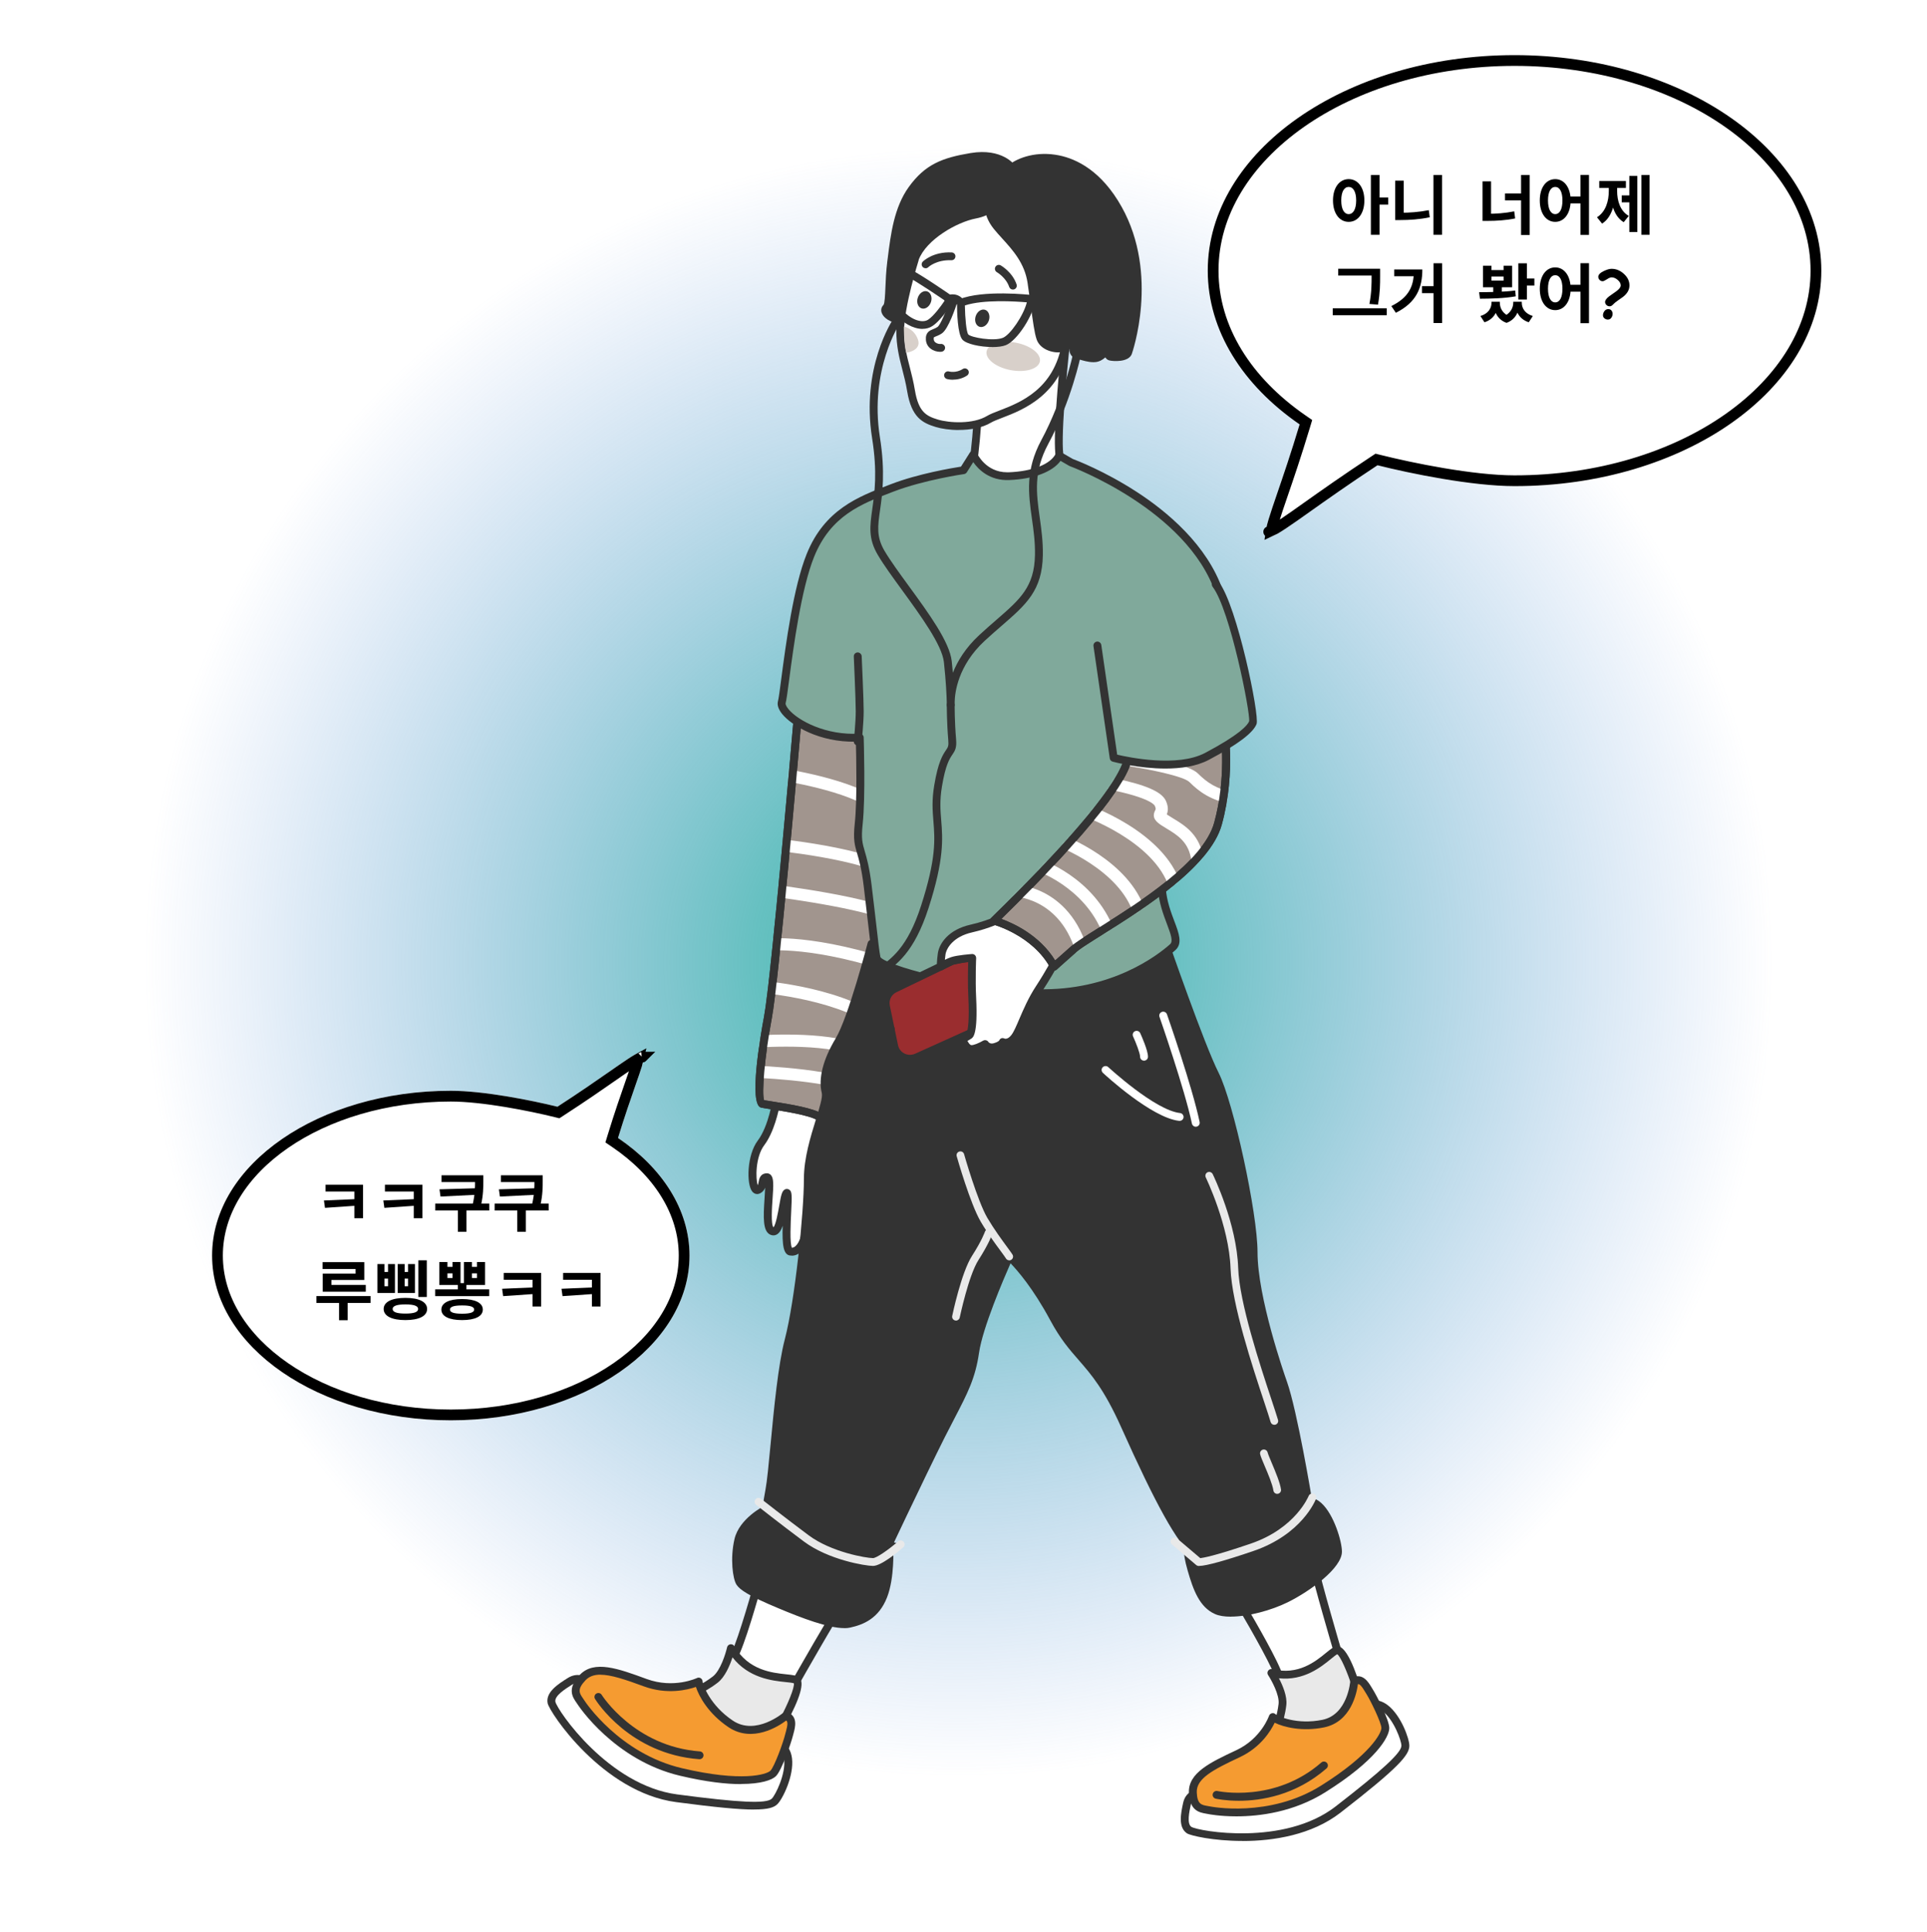 <svg width="393" height="394" viewBox="0 0 393 394" fill="none" xmlns="http://www.w3.org/2000/svg">
<circle cx="195.5" cy="196.217" r="167.484" fill="url(#paint0_radial_186_1344)"/>
<g filter="url(#filter0_d_186_1344)">
<path d="M371.446 52.255C371.446 76.523 343.434 96.196 308.88 96.196C300.203 96.196 287.601 93.625 280.932 91.944C251.396 111.394 255.842 114.213 265.052 83.614C253.488 75.64 246.314 64.536 246.314 52.255C246.314 27.987 274.326 8.315 308.88 8.315C343.434 8.315 371.446 27.987 371.446 52.255Z" fill="white"/>
<path d="M281.2 90.88L280.732 90.762L280.329 91.027C274.442 94.904 269.895 98.126 266.48 100.546C265.601 101.169 264.797 101.739 264.065 102.253C262.263 103.518 260.925 104.422 259.959 104.969C259.684 105.124 259.456 105.241 259.268 105.326C259.281 105.24 259.298 105.142 259.319 105.033C259.494 104.129 259.906 102.785 260.535 100.908C260.825 100.041 261.158 99.071 261.526 97.996C262.736 94.469 264.333 89.809 266.103 83.93L266.333 83.164L265.675 82.71C254.315 74.878 247.412 64.076 247.412 52.255C247.412 40.576 254.151 29.892 265.27 22.082C276.386 14.275 291.801 9.412 308.88 9.412C325.959 9.412 341.374 14.275 352.49 22.082C363.61 29.892 370.349 40.576 370.349 52.255C370.349 63.935 363.61 74.619 352.49 82.428C341.374 90.235 325.959 95.099 308.88 95.099C300.346 95.099 287.855 92.557 281.2 90.88ZM258.74 105.508C258.74 105.508 258.742 105.507 258.746 105.507C258.742 105.508 258.739 105.508 258.74 105.508Z" stroke="black" stroke-width="2.194"/>
</g>
<g filter="url(#filter1_d_186_1344)">
<path d="M43.257 253.086C43.257 234.531 65.052 219.49 91.939 219.49C98.691 219.49 108.496 221.456 113.685 222.741C136.667 207.87 133.208 205.714 126.041 229.11C135.039 235.207 140.621 243.697 140.621 253.086C140.621 271.641 118.825 286.683 91.939 286.683C65.052 286.683 43.257 271.641 43.257 253.086Z" fill="white"/>
<path d="M113.421 223.806L113.883 223.92L114.281 223.662C118.866 220.696 122.407 218.23 125.065 216.379C125.748 215.903 126.373 215.468 126.942 215.076C128.346 214.108 129.377 213.423 130.117 213.011C130.146 212.995 130.175 212.979 130.202 212.964C130.046 213.626 129.752 214.552 129.327 215.8C129.102 216.46 128.844 217.2 128.557 218.021C127.616 220.718 126.371 224.288 124.992 228.789L124.755 229.564L125.426 230.019C134.222 235.978 139.524 244.166 139.524 253.086C139.524 261.9 134.348 269.998 125.739 275.939C117.135 281.877 105.188 285.585 91.939 285.585C78.69 285.585 66.743 281.877 58.139 275.939C49.529 269.998 44.354 261.9 44.354 253.086C44.354 244.272 49.529 236.174 58.139 230.233C66.743 224.295 78.69 220.587 91.939 220.587C98.55 220.587 108.247 222.525 113.421 223.806ZM130.983 212.626C130.982 212.627 130.977 212.628 130.967 212.628C130.978 212.626 130.983 212.626 130.983 212.626Z" stroke="black" stroke-width="2.194"/>
</g>
<path d="M158.424 224.061C158.424 224.061 157.621 229.849 155.209 233.05C152.798 236.251 153.194 243.229 154.604 242.64C156.013 242.039 155.012 240.04 156.421 240.04C157.831 240.04 155.42 250.022 157.423 251.016C159.438 252.009 159.636 243.633 160.44 243.229C161.244 242.824 159.438 255.014 161.244 255.21C163.061 255.406 164.063 253.015 164.261 251.42C164.458 249.826 167.884 237.44 167.884 237.44L170.097 227.053L168.489 224.453L158.424 224.049V224.061Z" fill="white"/>
<path d="M161.466 256.019C161.367 256.019 161.256 256.019 161.145 256.007C159.772 255.86 159.5 253.922 159.624 249.937C159.315 250.844 158.919 251.469 158.363 251.752C157.955 251.96 157.485 251.948 157.052 251.739C155.581 251.003 155.655 248.342 155.927 244.345C155.976 243.67 156.026 242.861 156.051 242.174C155.865 242.64 155.544 243.094 154.901 243.376C154.369 243.596 153.8 243.437 153.404 242.946C152.205 241.438 152.316 235.515 154.542 232.572C156.805 229.579 157.596 224.012 157.609 223.963C157.658 223.558 158.029 223.252 158.437 223.276L168.502 223.681C168.774 223.681 169.009 223.828 169.157 224.061L170.765 226.661C170.876 226.833 170.913 227.041 170.864 227.249L168.65 237.636C167.686 241.107 165.201 250.28 165.04 251.543C164.805 253.407 163.655 256.044 161.454 256.044L161.466 256.019ZM160.465 242.431C160.638 242.431 160.811 242.48 160.947 242.566C161.541 242.959 161.528 243.633 161.355 247.202C161.256 249.274 161.034 253.493 161.503 254.425C162.542 254.364 163.309 252.634 163.47 251.322C163.68 249.691 166.969 237.747 167.117 237.232L169.256 227.213L168.032 225.251L159.105 224.895C158.796 226.587 157.868 230.855 155.853 233.528C154.06 235.907 154.072 240.371 154.542 241.671C154.616 241.536 154.653 241.328 154.715 241.009C154.814 240.433 155.024 239.243 156.421 239.243C156.718 239.243 157.003 239.366 157.213 239.586C157.819 240.236 157.757 241.622 157.559 244.443C157.448 246.012 157.188 249.63 157.745 250.255C158.239 249.704 158.684 247.153 158.907 245.902C159.303 243.633 159.476 242.824 160.106 242.517C160.218 242.456 160.354 242.431 160.49 242.431H160.465Z" fill="#333333"/>
<path d="M244.337 365.678C244.337 365.678 242.519 365.678 242.074 367.775C241.616 369.872 241.171 372.263 242.531 373.17C243.892 374.066 261.858 377.512 272.875 368.976C283.892 360.441 286.613 357.596 286.613 355.953C286.613 354.309 283.596 346.522 279.515 347.565L265.629 360.441L244.337 365.678Z" fill="white"/>
<path d="M253.388 375.378C247.477 375.378 242.803 374.299 242.086 373.833C240.219 372.594 240.837 369.712 241.295 367.615C241.74 365.543 243.347 364.942 244.238 364.893L265.246 359.718L278.983 346.976C279.082 346.89 279.206 346.817 279.329 346.792C280.566 346.473 281.839 346.792 283.014 347.687C285.722 349.76 287.428 354.506 287.428 355.953C287.428 357.829 285.326 360.355 273.382 369.614C267.521 374.151 259.743 375.39 253.4 375.39L253.388 375.378ZM244.349 366.475C244.151 366.475 243.149 366.585 242.865 367.946C242.544 369.418 242.012 371.871 242.976 372.508C244.485 373.403 261.882 376.482 272.38 368.351C281.914 360.968 285.809 357.375 285.809 355.953C285.809 354.935 284.275 350.692 282.012 348.95C281.283 348.399 280.591 348.178 279.898 348.3L266.173 361.03C266.074 361.128 265.95 361.189 265.814 361.226L244.522 366.462C244.522 366.462 244.398 366.487 244.336 366.487L244.349 366.475Z" fill="#333333"/>
<path d="M253.239 327.49C253.239 327.49 260.794 340.219 260.943 342.316L266.383 344.119L273.777 340.378L272.726 336.491C272.726 336.491 268.498 322.118 268.04 319.42C267.583 316.722 253.239 327.502 253.239 327.502V327.49Z" fill="white"/>
<path d="M266.383 344.904C266.296 344.904 266.21 344.891 266.123 344.867L260.683 343.064C260.373 342.966 260.163 342.684 260.139 342.365C260.04 340.979 255.427 332.751 252.546 327.882C252.336 327.539 252.435 327.085 252.757 326.84C256.59 323.958 265.74 317.36 268.04 318.268C268.46 318.439 268.757 318.795 268.831 319.261C269.276 321.885 273.443 336.098 273.493 336.246L274.556 340.158C274.655 340.526 274.482 340.906 274.148 341.077L266.754 344.818C266.642 344.879 266.519 344.904 266.395 344.904H266.383ZM261.635 341.703L266.321 343.248L272.837 339.949L271.947 336.675C271.786 336.111 267.904 322.928 267.298 319.752C265.727 319.837 259.582 323.774 254.302 327.686C255.996 330.555 260.819 338.882 261.635 341.691V341.703Z" fill="#333333"/>
<path d="M259.286 341.114C259.286 341.114 261.858 345.002 261.549 347.552C261.252 350.103 260.498 351.894 260.498 351.894L262.464 354.444L267.595 355.34L275.15 350.692L276.659 344.106C276.659 344.106 274.248 336.319 272.739 336.466C271.231 336.614 267.002 343.052 259.299 341.114H259.286Z" fill="#E9E9E9"/>
<path d="M267.583 356.137C267.583 356.137 267.484 356.137 267.447 356.124L262.315 355.229C262.117 355.192 261.944 355.082 261.821 354.923L259.855 352.372C259.681 352.151 259.644 351.845 259.756 351.587C259.756 351.575 260.473 349.846 260.757 347.454C260.98 345.603 259.286 342.561 258.618 341.543C258.433 341.274 258.445 340.906 258.643 340.648C258.841 340.378 259.174 340.256 259.496 340.342C264.763 341.666 268.3 338.772 270.427 337.03C271.379 336.258 272.009 335.743 272.652 335.669C274.05 335.522 275.694 338.281 277.425 343.861C277.462 343.996 277.475 344.131 277.438 344.278L275.929 350.863C275.88 351.072 275.756 351.256 275.57 351.366L268.015 356.014C267.892 356.088 267.743 356.137 267.595 356.137H267.583ZM262.896 353.709L267.422 354.506L274.42 350.201L275.805 344.143C274.754 340.808 273.382 337.779 272.726 337.3C272.467 337.423 271.898 337.889 271.428 338.269C269.45 339.888 265.913 342.757 260.831 342.206C261.598 343.665 262.538 345.885 262.34 347.65C262.117 349.564 261.647 351.06 261.4 351.771L262.896 353.721V353.709Z" fill="#333333"/>
<path d="M259.582 350.103C259.582 350.103 257.925 355.045 252.485 357.596C247.044 360.147 243.124 362.084 243.273 365.53C243.421 368.976 245.239 368.829 246.599 369.124C247.959 369.418 259.582 371.221 269.845 364.782C280.108 358.344 282.531 353.696 282.531 352.347C282.531 350.998 280.12 346.203 279.366 345.014C278.612 343.812 277.857 342.022 276.201 342.77C276.201 342.77 275.743 350.263 269.857 351.452C263.972 352.654 259.743 350.41 259.594 350.103H259.582Z" fill="#F59B31"/>
<path d="M252.15 370.362C248.725 370.362 246.475 369.908 246.425 369.896C246.277 369.859 246.116 369.835 245.956 369.81C244.633 369.577 242.629 369.234 242.469 365.567C242.296 361.483 246.858 359.35 252.138 356.873C257.208 354.506 258.803 349.895 258.815 349.858C258.914 349.551 259.198 349.343 259.52 349.318C259.78 349.294 260.027 349.404 260.188 349.588C260.707 349.956 264.466 351.734 269.684 350.68C274.89 349.625 275.384 342.794 275.384 342.721C275.397 342.426 275.582 342.169 275.854 342.046C277.956 341.102 279.081 342.99 279.761 344.131C279.86 344.29 279.947 344.45 280.046 344.597C280.676 345.59 283.335 350.667 283.335 352.36C283.335 354.187 280.59 358.994 270.277 365.457C263.823 369.504 256.874 370.362 252.15 370.362ZM259.965 351.268C259.186 352.899 257.133 356.296 252.83 358.307C247.303 360.895 243.952 362.673 244.076 365.494C244.175 367.885 245.041 368.032 246.228 368.241C246.413 368.277 246.586 368.302 246.772 368.339C246.895 368.363 258.827 370.742 269.424 364.096C279.477 357.792 281.727 353.39 281.727 352.347C281.727 351.305 279.588 346.878 278.686 345.431C278.587 345.271 278.488 345.1 278.376 344.928C277.709 343.812 277.35 343.395 276.942 343.383C276.695 345.271 275.508 351.109 270.018 352.225C265.591 353.12 261.77 352.176 259.965 351.268Z" fill="#333333"/>
<path d="M252.646 367.186C249.926 367.186 248.12 366.794 247.935 366.757C247.502 366.659 247.23 366.229 247.329 365.8C247.428 365.371 247.861 365.101 248.293 365.199C248.405 365.224 259.954 367.689 269.475 359.386C269.808 359.092 270.315 359.129 270.612 359.46C270.909 359.791 270.872 360.294 270.538 360.588C264.195 366.107 257.159 367.186 252.646 367.186Z" fill="#333333"/>
<path d="M119.475 342.978C119.475 342.978 118.14 341.629 116.223 342.831C114.306 344.033 112.155 345.455 112.476 347.135C112.798 348.803 123.407 364.733 137.985 366.659C152.564 368.584 156.718 368.523 157.967 367.309C159.216 366.094 162.888 358.123 159.092 355.855L139.123 354.984L119.487 342.978H119.475Z" fill="white"/>
<path d="M153.775 368.976C150.783 368.976 145.936 368.523 137.874 367.456C122.913 365.469 112.031 349.122 111.685 347.283C111.252 345.014 113.874 343.358 115.79 342.157C117.67 340.979 119.302 341.727 119.97 342.341L139.358 354.199L159.129 355.07C159.265 355.07 159.389 355.119 159.513 355.18C160.65 355.855 161.343 357.02 161.528 358.553C161.949 362.084 159.624 366.83 158.536 367.885C157.844 368.559 156.656 368.964 153.788 368.964L153.775 368.976ZM117.818 343.138C117.484 343.138 117.101 343.236 116.656 343.518C115.308 344.364 113.033 345.786 113.268 347.001C113.688 348.791 124.1 364.034 138.084 365.886C150.882 367.578 156.298 367.824 157.398 366.757C158.177 365.996 160.267 361.717 159.921 358.749C159.81 357.78 159.451 357.093 158.833 356.664L139.074 355.806C138.937 355.806 138.801 355.757 138.69 355.683L119.055 343.677C119.055 343.677 118.956 343.604 118.906 343.567C118.844 343.506 118.449 343.162 117.818 343.162V343.138Z" fill="#333333"/>
<path d="M154.963 321.517C154.963 321.517 150.87 336.503 149.398 338.159L152.032 343.53L160.317 346.289L162.493 342.635C162.493 342.635 170.27 328.912 171.977 326.582C173.683 324.264 154.963 321.505 154.963 321.505V321.517Z" fill="white"/>
<path d="M160.317 347.099C160.23 347.099 160.143 347.086 160.057 347.062L151.772 344.303C151.575 344.229 151.401 344.094 151.303 343.898L148.669 338.527C148.52 338.232 148.57 337.889 148.792 337.656C149.782 336.552 152.626 327.06 154.184 321.333C154.295 320.941 154.678 320.683 155.074 320.757C160.069 321.493 171.779 323.455 172.78 325.81C172.966 326.239 172.904 326.705 172.62 327.085C170.963 329.341 163.259 342.917 163.185 343.052L161.009 346.718C160.861 346.964 160.601 347.111 160.317 347.111V347.099ZM152.613 342.892L159.958 345.333L161.8 342.242C162.11 341.703 169.294 329.035 171.21 326.3C170.06 325.184 162.493 323.48 155.556 322.425C154.629 325.773 151.847 335.596 150.326 338.232L152.613 342.892Z" fill="#333333"/>
<path d="M149.077 336.049C149.077 336.049 148.013 340.832 145.862 342.475C143.71 344.119 141.794 344.879 141.794 344.879L141.312 348.215L144.403 352.703L153.479 354.91L159.575 351.182C159.575 351.182 163.692 343.653 162.468 342.635C161.244 341.617 153.256 343.211 149.064 336.037L149.077 336.049Z" fill="#E9E9E9"/>
<path d="M153.491 355.707C153.429 355.707 153.367 355.707 153.293 355.683L144.217 353.476C144.019 353.426 143.858 353.316 143.747 353.157L140.656 348.668C140.545 348.509 140.495 348.3 140.52 348.104L141.002 344.769C141.039 344.487 141.237 344.254 141.497 344.143C141.521 344.143 143.351 343.395 145.367 341.85C146.937 340.648 148.001 337.141 148.285 335.89C148.359 335.571 148.619 335.326 148.953 335.277C149.274 335.228 149.608 335.375 149.769 335.669C152.638 340.587 157.46 341.09 160.341 341.396C161.627 341.531 162.468 341.617 162.987 342.046C164.137 343.003 163.222 346.203 160.279 351.587C160.217 351.71 160.118 351.808 159.995 351.881L153.899 355.609C153.775 355.683 153.627 355.732 153.478 355.732L153.491 355.707ZM144.909 352.004L153.355 354.064L158.981 350.63C160.761 347.344 162.06 344.057 161.911 343.236C161.639 343.125 160.836 343.039 160.18 342.978C157.485 342.696 152.699 342.181 149.386 337.938C148.854 339.581 147.852 341.973 146.356 343.113C144.736 344.364 143.24 345.112 142.535 345.443L142.164 348.031L144.909 352.004Z" fill="#333333"/>
<path d="M142.498 342.88C142.498 342.88 137.528 345.284 131.605 343.101C125.682 340.93 121.317 339.434 118.819 342.083C116.322 344.732 117.768 345.97 118.547 347.197C119.326 348.435 126.51 358.418 138.95 361.324C151.389 364.23 156.681 362.624 157.695 361.631C158.721 360.637 160.564 355.315 160.922 353.868C161.268 352.421 162.084 350.545 160.291 349.858C160.291 349.858 154.282 355.033 149.052 351.526C143.809 348.018 142.399 343.223 142.523 342.88H142.498Z" fill="#F59B31"/>
<path d="M151.142 363.789C148.112 363.789 144.044 363.347 138.752 362.097C125.286 358.945 117.929 347.724 117.855 347.614C117.769 347.479 117.67 347.344 117.571 347.197C116.779 346.056 115.58 344.327 118.226 341.531C121.169 338.416 126.127 340.243 131.877 342.353C137.417 344.388 142.09 342.181 142.14 342.157C142.424 342.009 142.783 342.058 143.018 342.279C143.216 342.451 143.302 342.696 143.29 342.941C143.389 343.591 144.798 347.724 149.472 350.851C154.134 353.966 159.686 349.294 159.735 349.245C159.958 349.049 160.267 348.999 160.551 349.098C162.789 349.956 162.184 352.163 161.825 353.488C161.776 353.672 161.726 353.856 161.677 354.04C161.417 355.094 159.5 360.944 158.227 362.182C157.435 362.955 155.222 363.764 151.117 363.764L151.142 363.789ZM122.455 341.47C121.181 341.47 120.167 341.813 119.401 342.623C117.645 344.487 118.164 345.247 118.894 346.301C119.005 346.461 119.116 346.62 119.215 346.78C119.277 346.89 126.276 357.547 139.111 360.551C151.29 363.409 156.31 361.839 157.114 361.067C157.93 360.269 159.735 355.278 160.119 353.684C160.168 353.488 160.218 353.292 160.279 353.095C160.65 351.722 160.7 351.133 160.354 350.814C158.796 351.992 153.466 355.45 148.582 352.188C144.489 349.441 142.548 345.909 141.93 343.971C140.162 344.585 136.044 345.59 131.321 343.861C127.525 342.463 124.606 341.482 122.443 341.482L122.455 341.47Z" fill="#333333"/>
<path d="M142.684 358.712C142.684 358.712 142.647 358.712 142.622 358.712C128.464 357.657 121.638 346.89 121.354 346.424C121.119 346.044 121.243 345.553 121.614 345.333C121.997 345.1 122.492 345.222 122.714 345.59C122.776 345.701 129.416 356.124 142.733 357.118C143.178 357.155 143.512 357.535 143.475 357.976C143.438 358.393 143.092 358.712 142.671 358.712H142.684Z" fill="#333333"/>
<path d="M162.653 146.594C162.653 146.594 158.128 199.301 156.619 207.395C155.111 215.477 154.208 224.76 155.407 225.067C156.619 225.361 164.768 226.268 167.179 227.765C169.59 229.261 172.916 221.179 172.916 221.179L182.573 189.736L178.95 148.703L162.641 146.606L162.653 146.594Z" fill="#A1958E"/>
<path d="M167.809 228.746C167.439 228.746 167.08 228.647 166.758 228.439C165.064 227.384 159.945 226.6 157.188 226.17C156.236 226.023 155.543 225.913 155.21 225.839C152.675 225.214 155.036 211.454 155.828 207.248C157.312 199.289 161.812 147.06 161.85 146.532C161.862 146.312 161.973 146.116 162.146 145.981C162.319 145.846 162.53 145.784 162.752 145.809L179.062 147.906C179.433 147.955 179.729 148.249 179.754 148.629L183.377 189.662C183.377 189.761 183.377 189.871 183.34 189.969L173.683 221.412C173.225 222.54 170.925 227.85 168.477 228.647C168.255 228.721 168.032 228.758 167.809 228.758V228.746ZM155.815 224.331C156.162 224.392 156.768 224.49 157.435 224.588C161.404 225.202 165.794 225.95 167.612 227.078C167.711 227.139 167.809 227.164 167.995 227.115C169.281 226.698 171.222 223.215 172.187 220.873L181.782 189.638L178.233 149.402L163.395 147.489C162.789 154.479 158.833 199.964 157.423 207.53C155.89 215.734 155.346 222.957 155.828 224.331H155.815Z" fill="#333333"/>
<mask id="mask0_186_1344" style="mask-type:luminance" maskUnits="userSpaceOnUse" x="154" y="146" width="29" height="82">
<path d="M162.653 146.594C162.653 146.594 158.128 199.301 156.619 207.395C155.111 215.477 154.208 224.76 155.407 225.067C156.619 225.361 164.768 226.268 167.179 227.765C169.59 229.261 172.916 221.179 172.916 221.179L182.573 189.736L178.95 148.703L162.641 146.606L162.653 146.594Z" fill="white"/>
</mask>
<g mask="url(#mask0_186_1344)">
<path d="M178.047 164.891C177.825 164.891 177.59 164.829 177.379 164.694C171.036 160.697 157.781 158.906 157.645 158.882C156.965 158.796 156.495 158.17 156.582 157.508C156.668 156.834 157.299 156.368 157.966 156.454C158.535 156.527 171.902 158.33 178.702 162.622C179.284 162.99 179.444 163.738 179.086 164.314C178.851 164.682 178.455 164.878 178.047 164.878V164.891Z" fill="white"/>
<path d="M183.488 179.864C183.229 179.864 182.969 179.778 182.734 179.619C176.749 175.094 156.706 173.291 156.496 173.279C155.815 173.217 155.309 172.629 155.37 171.954C155.432 171.28 156.026 170.789 156.706 170.838C157.559 170.912 177.664 172.727 184.218 177.669C184.762 178.074 184.861 178.846 184.453 179.386C184.205 179.705 183.834 179.864 183.464 179.864H183.488Z" fill="white"/>
<path d="M182.882 188.559C182.622 188.559 182.375 188.485 182.153 188.326C178.653 185.775 161.775 183.298 155.556 182.562C154.875 182.476 154.393 181.875 154.48 181.201C154.566 180.526 155.185 180.048 155.852 180.134C158.202 180.416 178.962 182.967 183.612 186.351C184.168 186.756 184.279 187.516 183.871 188.068C183.624 188.399 183.253 188.571 182.87 188.571L182.882 188.559Z" fill="white"/>
<path d="M180.767 197.842C180.644 197.842 180.52 197.818 180.396 197.781C163.778 192.581 155.704 193.918 155.617 193.93C154.949 194.053 154.306 193.611 154.183 192.937C154.059 192.275 154.504 191.637 155.172 191.514C155.518 191.453 163.827 190.018 181.138 195.439C181.794 195.647 182.152 196.334 181.942 196.971C181.781 197.499 181.287 197.83 180.767 197.83V197.842Z" fill="white"/>
<path d="M178.962 209.517C178.727 209.517 178.48 209.443 178.27 209.308C169.293 203.275 153.985 202.343 153.824 202.331C153.144 202.294 152.625 201.717 152.662 201.031C152.699 200.356 153.293 199.853 153.973 199.878C154.628 199.915 170.121 200.871 179.655 207.273C180.224 207.653 180.372 208.413 179.989 208.977C179.754 209.333 179.358 209.517 178.962 209.517Z" fill="white"/>
<path d="M173.522 214.913C173.398 214.913 173.275 214.888 173.151 214.851C165.917 212.558 152.934 213.699 152.798 213.711C152.118 213.772 151.512 213.269 151.45 212.595C151.389 211.92 151.896 211.319 152.576 211.258C153.132 211.209 166.202 210.069 173.905 212.509C174.561 212.717 174.919 213.404 174.709 214.054C174.536 214.569 174.054 214.913 173.534 214.913H173.522Z" fill="white"/>
<path d="M176.242 223.889C175.957 223.889 175.673 223.791 175.438 223.595C172.236 220.873 157.905 219.855 152.649 219.695C151.969 219.671 151.425 219.107 151.45 218.432C151.475 217.758 152.031 217.218 152.724 217.243C154.751 217.304 172.606 217.966 177.045 221.731C177.565 222.173 177.627 222.945 177.182 223.46C176.934 223.742 176.588 223.889 176.242 223.889Z" fill="white"/>
</g>
<path d="M167.809 228.746C167.439 228.746 167.08 228.647 166.758 228.439C165.064 227.384 159.945 226.6 157.188 226.17C156.236 226.023 155.543 225.913 155.21 225.839C152.675 225.214 155.036 211.454 155.828 207.248C157.312 199.289 161.812 147.06 161.85 146.532C161.862 146.312 161.973 146.116 162.146 145.981C162.319 145.846 162.53 145.784 162.752 145.809L179.062 147.906C179.433 147.955 179.729 148.249 179.754 148.629L183.377 189.662C183.377 189.761 183.377 189.871 183.34 189.969L173.683 221.412C173.225 222.54 170.925 227.85 168.477 228.647C168.255 228.721 168.032 228.758 167.809 228.758V228.746ZM155.815 224.331C156.162 224.392 156.768 224.49 157.435 224.588C161.404 225.202 165.794 225.95 167.612 227.078C167.711 227.139 167.809 227.164 167.995 227.115C169.281 226.698 171.222 223.215 172.187 220.873L181.782 189.638L178.233 149.402L163.395 147.489C162.789 154.479 158.833 199.964 157.423 207.53C155.89 215.734 155.346 222.957 155.828 224.331H155.815Z" fill="#333333"/>
<path d="M177.751 192.422C177.751 192.422 173.831 207.702 171.111 212.19C168.391 216.679 167.785 220.272 168.391 222.675C168.997 225.067 164.768 233.16 164.768 240.347C164.768 247.533 162.95 265.204 160.848 273.286C158.734 281.367 157.831 299.039 156.929 303.834C156.026 308.629 155.717 313.718 155.717 313.718L173.226 321.505L179.26 319.114C179.26 319.114 188.014 300.547 191.946 292.76C195.866 284.973 197.98 281.981 198.895 275.689C199.798 269.398 205.844 256.228 205.844 256.228C205.844 256.228 210.073 259.821 214.908 268.81C219.743 277.799 223.366 277.198 229.4 290.675C235.434 304.153 240.268 313.73 243.891 316.735L247.218 320.622L256.875 319.126L262.612 315.533L266.841 306.25C266.841 306.25 263.824 287.977 261.709 281.993C259.595 276.008 255.675 263.12 255.675 255.332C255.675 247.545 250.84 225.079 247.823 219.094C244.806 213.11 237.56 192.14 237.56 192.14L177.776 192.434L177.751 192.422Z" fill="#333333"/>
<path d="M173.226 322.302C173.114 322.302 173.003 322.278 172.892 322.229L155.371 314.441C155.061 314.307 154.876 314 154.901 313.669C154.901 313.62 155.21 308.469 156.125 303.687C156.446 301.97 156.78 298.462 157.163 294.416C157.843 287.229 158.697 278.277 160.057 273.09C162.171 264.996 163.952 247.226 163.952 240.347C163.952 236.189 165.3 231.811 166.388 228.304C167.117 225.937 167.81 223.705 167.599 222.871C166.858 219.941 167.859 216.004 170.406 211.785C173.028 207.444 176.923 192.385 176.96 192.238C177.046 191.882 177.368 191.637 177.739 191.637L237.536 191.343C237.882 191.343 238.179 191.563 238.302 191.882C238.376 192.091 245.561 212.865 248.528 218.739C251.57 224.772 256.466 247.337 256.466 255.332C256.466 264.481 261.845 279.982 262.463 281.723C264.578 287.707 267.508 305.367 267.632 306.115C267.657 306.274 267.632 306.434 267.57 306.568L263.341 315.852C263.28 315.999 263.168 316.109 263.032 316.195L257.295 319.788C257.208 319.85 257.097 319.886 256.986 319.899L247.316 321.395C247.032 321.432 246.76 321.333 246.574 321.125L243.298 317.287C240.021 314.54 235.767 306.9 228.645 290.994C225.195 283.293 222.549 280.264 220.002 277.333C218.073 275.125 216.256 273.041 214.178 269.178C210.704 262.715 207.514 259.06 206.092 257.589C204.67 260.814 200.416 270.711 199.674 275.8C198.92 281.036 197.325 284.09 194.691 289.155C194.073 290.344 193.393 291.644 192.651 293.116C188.781 300.805 180.063 319.261 179.977 319.457C179.89 319.641 179.742 319.788 179.544 319.862L173.51 322.253C173.411 322.29 173.312 322.315 173.213 322.315L173.226 322.302ZM156.545 313.215L173.238 320.634L178.666 318.476C179.791 316.097 187.606 299.566 191.229 292.392C191.971 290.908 192.651 289.608 193.269 288.419C195.915 283.33 197.374 280.533 198.091 275.567C199.006 269.239 204.855 256.424 205.102 255.884C205.201 255.651 205.412 255.492 205.659 255.43C205.906 255.381 206.166 255.43 206.351 255.602C206.524 255.749 210.753 259.392 215.6 268.405C217.591 272.109 219.359 274.12 221.226 276.266C223.86 279.283 226.58 282.397 230.129 290.32C235.298 301.847 240.59 312.945 244.398 316.085C244.435 316.109 244.472 316.146 244.497 316.183L247.527 319.739L256.578 318.341L261.969 314.969L266 306.127C265.641 303.969 262.884 287.732 260.943 282.238C260.324 280.472 254.859 264.726 254.859 255.32C254.859 247.668 250 225.201 247.094 219.438C244.324 213.932 238.154 196.321 236.979 192.924L178.382 193.219C177.615 196.125 174.277 208.523 171.804 212.607C168.663 217.807 168.811 221.032 169.182 222.491C169.504 223.754 168.848 225.864 167.946 228.782C166.895 232.192 165.584 236.435 165.584 240.359C165.584 247.472 163.816 265.155 161.627 273.507C160.304 278.571 159.463 287.45 158.783 294.587C158.388 298.683 158.054 302.215 157.72 304.005C157.003 307.795 156.669 311.805 156.558 313.24L156.545 313.215Z" fill="#333333"/>
<path d="M243.879 229.751C243.508 229.751 243.175 229.494 243.088 229.113C241.604 222.062 236.522 207.493 236.473 207.346C236.324 206.929 236.547 206.475 236.967 206.328C237.388 206.181 237.845 206.402 237.994 206.819C238.204 207.42 243.162 221.621 244.658 228.782C244.745 229.212 244.473 229.641 244.04 229.727C243.991 229.727 243.929 229.739 243.879 229.739V229.751Z" fill="white"/>
<path d="M259.892 290.528C259.546 290.528 259.237 290.307 259.138 289.964C258.89 289.118 258.421 287.671 257.815 285.843C255.502 278.866 251.199 265.879 250.964 258.631C250.668 249.924 245.957 240.175 245.907 240.077C245.722 239.697 245.882 239.218 246.266 239.034C246.649 238.851 247.119 239.01 247.317 239.39C247.515 239.795 252.226 249.532 252.522 258.57C252.757 265.585 257.011 278.449 259.298 285.353C259.904 287.192 260.387 288.652 260.646 289.535C260.77 289.952 260.523 290.381 260.102 290.504C260.028 290.528 259.954 290.528 259.892 290.528Z" fill="#E9E9E9"/>
<path d="M260.485 304.606C260.102 304.606 259.768 304.324 259.706 303.932C259.533 302.718 258.618 300.535 257.938 298.953C257.481 297.874 257.122 297.028 256.998 296.525C256.899 296.108 257.147 295.691 257.567 295.581C257.987 295.482 258.408 295.728 258.519 296.145C258.618 296.537 258.989 297.408 259.385 298.352C260.127 300.106 261.054 302.301 261.252 303.711C261.314 304.14 261.017 304.533 260.584 304.594C260.547 304.594 260.51 304.594 260.473 304.594L260.485 304.606Z" fill="#E9E9E9"/>
<path d="M240.565 228.549C240.565 228.549 240.503 228.549 240.479 228.549C234.84 227.924 225.319 219.131 224.924 218.751C224.602 218.444 224.577 217.942 224.886 217.623C225.196 217.304 225.703 217.292 226.024 217.586C226.123 217.672 235.557 226.391 240.664 226.955C241.109 227.004 241.418 227.397 241.381 227.838C241.332 228.243 240.986 228.549 240.578 228.549H240.565Z" fill="white"/>
<path d="M233.319 216.274C232.874 216.274 232.515 215.918 232.515 215.477C232.515 214.765 231.675 212.619 231.081 211.319C230.896 210.915 231.081 210.449 231.477 210.265C231.885 210.081 232.355 210.265 232.54 210.657C232.8 211.234 234.123 214.177 234.123 215.477C234.123 215.918 233.764 216.274 233.319 216.274Z" fill="white"/>
<path d="M205.832 256.988C205.548 256.988 205.263 256.829 205.127 256.559C205.053 256.412 204.608 255.811 204.187 255.234C203.099 253.763 201.442 251.531 200.02 249.115C197.881 245.473 195.223 236.153 195.112 235.76C195 235.343 195.235 234.914 195.656 234.804C196.076 234.681 196.509 234.926 196.62 235.343C196.645 235.441 199.34 244.872 201.368 248.342C202.753 250.685 204.373 252.88 205.436 254.327C206.092 255.222 206.388 255.627 206.524 255.872C206.722 256.252 206.561 256.73 206.178 256.914C206.067 256.976 205.943 257 205.832 257V256.988Z" fill="#E9E9E9"/>
<path d="M194.963 269.264C194.963 269.264 194.852 269.264 194.803 269.251C194.382 269.165 194.11 268.748 194.197 268.332C194.271 267.976 196.064 259.465 198.228 256.093C200.256 252.941 200.861 251.187 200.861 251.175C200.997 250.77 201.443 250.55 201.851 250.685C202.259 250.82 202.481 251.261 202.345 251.666C202.321 251.739 201.69 253.591 199.551 256.927C197.535 260.066 195.755 268.565 195.73 268.65C195.656 269.018 195.322 269.276 194.963 269.276V269.264Z" fill="#E9E9E9"/>
<path d="M242.37 314.907C242.37 314.907 241.764 315.803 242.976 319.997C244.188 324.191 245.387 327.183 248.108 328.385C250.828 329.587 257.468 328.385 262.303 325.994C267.137 323.602 272.875 319.102 272.875 316.416C272.875 313.73 270.154 305.931 266.84 306.237C266.84 306.237 265.023 312.222 255.366 315.521C245.709 318.819 244.497 318.513 244.497 318.513L242.383 314.92L242.37 314.907Z" fill="#333333"/>
<path d="M251.025 329.648C249.752 329.648 248.627 329.489 247.786 329.108C244.596 327.698 243.322 324.093 242.209 320.218C241.022 316.109 241.467 314.822 241.715 314.466C241.863 314.233 242.147 314.074 242.407 314.11C242.679 314.11 242.939 314.27 243.075 314.503L244.954 317.691C245.684 317.593 248.181 317.115 255.106 314.748C264.206 311.645 266.061 306.041 266.074 305.98C266.172 305.673 266.444 305.453 266.766 305.416C267.706 305.33 268.621 305.698 269.499 306.495C272.046 308.813 273.678 314.294 273.678 316.391C273.678 319.727 267.236 324.424 262.661 326.693C259.26 328.373 254.549 329.636 251.025 329.636V329.648ZM243.322 318.108C243.421 318.587 243.569 319.151 243.755 319.788C244.967 324.007 246.129 326.643 248.441 327.661C250.852 328.716 257.294 327.588 261.944 325.282C267.248 322.658 272.071 318.427 272.071 316.416C272.071 314.564 270.525 309.61 268.411 307.697C268.052 307.366 267.693 307.157 267.36 307.071C266.618 308.751 263.86 313.46 255.613 316.269C249.331 318.415 245.189 319.506 244.286 319.286C244.076 319.236 243.891 319.102 243.792 318.918L243.322 318.121V318.108Z" fill="#333333"/>
<path d="M267.633 305.33C267.633 305.33 265.011 312.222 255.354 315.508C245.697 318.807 244.485 318.501 244.485 318.501L239.552 314.307" fill="#333333"/>
<path d="M244.596 319.31C244.473 319.31 244.361 319.31 244.287 319.286C244.163 319.261 244.052 319.2 243.953 319.114L239.02 314.92C238.686 314.638 238.649 314.135 238.933 313.792C239.217 313.448 239.737 313.424 240.071 313.706L244.794 317.716C245.301 317.654 247.601 317.311 255.094 314.748C264.244 311.621 266.853 305.097 266.89 305.036C267.051 304.631 267.521 304.422 267.929 304.57C268.337 304.729 268.547 305.183 268.399 305.6C268.287 305.894 265.53 312.872 255.626 316.256C249.888 318.219 245.944 319.298 244.609 319.298L244.596 319.31Z" fill="#E9E9E9"/>
<path d="M156.31 307.721C156.31 307.721 151.475 310.113 150.573 314.012C149.67 317.9 150.276 321.799 150.869 322.695C151.475 323.59 153.281 324.792 159.018 327.183C164.755 329.574 170.493 331.671 173.213 331.071C175.933 330.47 178.654 329.268 180.162 325.38C181.671 321.493 181.374 315.496 181.374 315.496C181.374 315.496 179.556 318.488 178.048 318.488C176.539 318.488 169.293 317.287 164.459 313.693C159.624 310.1 156.31 307.709 156.31 307.709V307.721Z" fill="#333333"/>
<path d="M172.175 331.978C168.91 331.978 163.606 329.967 158.721 327.919C152.613 325.368 150.907 324.166 150.214 323.136C149.435 321.971 148.879 317.765 149.794 313.828C150.771 309.622 155.741 307.108 155.952 307.01C156.224 306.875 156.545 306.9 156.78 307.084C156.78 307.084 160.106 309.487 164.941 313.08C169.541 316.502 176.651 317.716 178.048 317.716C178.74 317.716 180.014 316.207 180.682 315.104C180.867 314.797 181.226 314.662 181.572 314.736C181.918 314.822 182.165 315.116 182.178 315.472C182.178 315.729 182.475 321.677 180.917 325.687C179.21 330.077 176.008 331.291 173.399 331.868C173.04 331.953 172.632 331.99 172.175 331.99V331.978ZM156.248 308.665C155.111 309.328 152.007 311.351 151.352 314.196C150.474 317.949 151.092 321.603 151.537 322.265C152.143 323.161 154.616 324.497 159.327 326.46C164.335 328.557 170.431 330.887 173.04 330.31C175.513 329.771 177.998 328.765 179.408 325.111C180.261 322.891 180.509 319.923 180.57 317.887C179.853 318.636 178.963 319.31 178.048 319.31C176.478 319.31 168.972 318.071 163.977 314.356C160.156 311.511 157.275 309.414 156.248 308.678V308.665Z" fill="#333333"/>
<path d="M183.686 314.908C183.686 314.908 179.556 318.501 178.048 318.501C176.539 318.501 169.293 317.299 164.459 313.706C159.624 310.113 154.69 306.213 154.69 306.213" fill="#333333"/>
<path d="M178.048 319.298C176.478 319.298 168.972 318.059 163.977 314.343C159.191 310.787 154.245 306.875 154.196 306.838C153.85 306.568 153.788 306.066 154.072 305.722C154.357 305.379 154.851 305.318 155.198 305.6C155.247 305.636 160.181 309.524 164.941 313.068C169.541 316.489 176.651 317.704 178.048 317.704C178.765 317.704 181.275 315.95 183.155 314.307C183.489 314.012 183.996 314.049 184.292 314.38C184.589 314.711 184.552 315.214 184.218 315.508C183.192 316.404 179.73 319.298 178.048 319.298Z" fill="#E9E9E9"/>
<path d="M198.487 94.683C198.487 94.683 199.489 86.491 199.291 85.106C199.093 83.72 217.405 69.936 217.405 69.936C217.405 69.936 215.192 89.704 216.194 93.494L214.586 96.29L207.736 99.282L202.506 98.877L198.475 94.683H198.487Z" fill="white"/>
<path d="M207.749 100.079C207.749 100.079 207.712 100.079 207.687 100.079L202.457 99.674C202.259 99.662 202.073 99.576 201.937 99.429L197.906 95.235C197.745 95.063 197.659 94.83 197.696 94.585C198.079 91.458 198.636 86.148 198.5 85.216C198.426 84.701 198.228 83.352 216.924 69.298C217.183 69.102 217.529 69.078 217.801 69.237C218.086 69.396 218.234 69.703 218.209 70.022C217.591 75.479 216.182 90.293 216.973 93.285C217.022 93.481 216.998 93.702 216.899 93.886L215.291 96.682C215.205 96.829 215.081 96.952 214.92 97.013L208.07 100.006C207.971 100.055 207.86 100.079 207.749 100.079ZM202.877 98.105L207.6 98.46L214.018 95.652L215.341 93.347C214.636 89.606 215.897 76.558 216.404 71.665C208.688 77.515 200.899 83.83 200.095 85.155C200.206 86.798 199.526 92.709 199.316 94.389L202.865 98.093L202.877 98.105Z" fill="#333333"/>
<path d="M175.34 150.395C166.079 150.996 158.833 145.404 159.439 143.209C160.045 141.014 161.652 122.239 165.275 113.262C168.898 104.285 175.748 101.882 181.98 99.49C188.224 97.099 196.472 95.897 196.472 95.897L198.487 92.709C198.487 92.709 200.503 97.295 205.733 97.099C210.964 96.903 214.797 95.296 215.996 92.905L218.407 94.303C218.407 94.303 242.568 103.084 248.602 120.657C254.637 138.23 224.849 135.434 224.849 135.434L236.522 146.41C236.522 146.41 236.522 175.155 236.93 181.152C237.338 187.136 241.159 191.33 239.143 193.133C237.128 194.936 227.471 202.919 211.557 202.514C195.656 202.11 179.148 197.327 178.74 195.328C178.332 193.329 177.937 188.743 176.923 180.551C175.921 172.359 174.512 173.561 175.105 167.969C175.711 162.377 175.303 150.395 175.303 150.395H175.34Z" fill="#80A99B"/>
<path d="M212.719 203.312C212.336 203.312 211.94 203.312 211.545 203.299C197.412 202.944 178.58 198.553 177.962 195.475C177.714 194.249 177.467 192.078 177.096 188.804C176.849 186.621 176.54 183.911 176.144 180.637C175.711 177.093 175.192 175.327 174.808 174.027C174.302 172.298 173.968 171.157 174.326 167.883C174.833 163.247 174.623 154.013 174.549 151.229C167.117 151.401 161.467 147.955 159.55 145.625C158.759 144.656 158.45 143.749 158.66 142.988C158.808 142.461 159.043 140.658 159.34 138.377C160.267 131.375 161.813 119.664 164.521 112.956C168.168 103.905 175.068 101.269 181.152 98.939L181.696 98.73C187.272 96.584 194.296 95.407 195.99 95.149L197.807 92.267C197.968 92.022 198.252 91.875 198.549 91.9C198.846 91.924 199.106 92.108 199.229 92.378C199.303 92.537 201.035 96.302 205.412 96.302C205.511 96.302 205.61 96.302 205.708 96.302C210.543 96.118 214.216 94.683 215.291 92.549C215.39 92.353 215.563 92.206 215.786 92.145C215.996 92.084 216.231 92.108 216.417 92.218L218.778 93.58C219.495 93.849 225.22 96.032 231.712 100.226C238.018 104.298 246.204 111.116 249.394 120.399C250.804 124.508 250.457 127.929 248.368 130.553C243.768 136.329 231.996 136.55 227.038 136.354L237.116 145.833C237.276 145.981 237.363 146.189 237.363 146.41C237.363 146.692 237.363 175.204 237.758 181.103C237.932 183.703 238.81 186.008 239.514 187.872C240.429 190.3 241.221 192.385 239.712 193.734C237.153 196.027 227.768 203.336 212.744 203.336L212.719 203.312ZM175.34 149.598C175.538 149.598 175.736 149.672 175.884 149.807C176.045 149.954 176.144 150.15 176.144 150.371C176.156 150.861 176.54 162.475 175.934 168.055C175.612 171.022 175.884 171.942 176.366 173.585C176.762 174.934 177.294 176.774 177.751 180.44C178.159 183.727 178.456 186.437 178.716 188.62C179.087 191.858 179.322 193.991 179.557 195.156C180.521 196.702 196.064 201.313 211.607 201.705C226.679 202.085 236.114 194.776 238.624 192.532C239.279 191.943 238.834 190.656 237.993 188.412C237.252 186.462 236.337 184.034 236.151 181.189C235.768 175.523 235.743 150.15 235.743 146.741L224.318 135.998C224.07 135.765 223.996 135.397 224.145 135.091C224.293 134.784 224.602 134.588 224.948 134.625C225.109 134.637 241.864 136.121 247.106 129.548C248.837 127.365 249.097 124.459 247.873 120.902C242.024 103.893 218.395 95.125 218.16 95.039C218.111 95.027 218.073 95.002 218.036 94.978L216.293 93.972C214.611 96.253 210.778 97.688 205.783 97.884C201.801 98.031 199.538 95.726 198.487 94.23L197.177 96.302C197.053 96.498 196.843 96.633 196.608 96.67C196.521 96.67 188.373 97.884 182.289 100.214L181.745 100.422C175.686 102.74 169.417 105.144 166.029 113.544C163.396 120.068 161.801 132.111 160.947 138.586C160.613 141.112 160.391 142.78 160.218 143.405C160.181 143.528 160.267 143.945 160.811 144.607C162.728 146.937 168.49 150.015 175.303 149.586C175.315 149.586 175.34 149.586 175.353 149.586L175.34 149.598Z" fill="#333333"/>
<path d="M206.339 34.188C206.339 34.188 204.126 30.988 198.08 31.993C192.046 32.987 189.016 34.385 185.999 38.579C182.982 42.773 182.376 48.561 181.77 53.356C181.164 58.151 181.572 61.94 180.769 62.737C179.965 63.535 181.375 64.933 183.39 65.129C185.406 65.325 188.62 65.73 188.62 65.73L201.097 47.96L206.327 34.188H206.339Z" fill="#333333"/>
<path d="M188.62 66.527C188.62 66.527 188.558 66.527 188.521 66.527C188.521 66.527 185.306 66.134 183.303 65.926C181.646 65.766 180.224 64.896 179.829 63.817C179.606 63.216 179.742 62.615 180.187 62.173C180.435 61.854 180.509 60.174 180.571 58.691C180.632 57.182 180.707 55.306 180.966 53.258L181.053 52.596C181.659 47.764 182.339 42.282 185.344 38.125C188.682 33.489 192.206 32.165 197.943 31.209C204.41 30.142 206.883 33.587 206.995 33.735C207.143 33.955 207.18 34.225 207.081 34.471L201.851 48.242C201.826 48.303 201.801 48.365 201.752 48.414L189.276 66.183C189.127 66.404 188.88 66.527 188.62 66.527ZM200.342 32.594C199.699 32.594 198.994 32.643 198.215 32.778C192.082 33.796 189.387 35.255 186.654 39.045C183.897 42.883 183.229 48.144 182.648 52.792L182.561 53.454C182.314 55.441 182.24 57.268 182.178 58.752C182.079 61.168 182.017 62.615 181.325 63.301C181.35 63.486 182.116 64.209 183.452 64.344C184.997 64.503 187.248 64.773 188.225 64.883L200.367 47.592L205.4 34.348C204.831 33.772 203.285 32.594 200.318 32.594H200.342Z" fill="#333333"/>
<path d="M186.604 52.755C186.604 52.755 183.587 62.333 183.587 67.336C183.587 72.34 184.997 74.927 185.8 79.71C186.604 84.505 188.422 85.498 191.031 86.295C193.652 87.092 198.685 87.288 201.702 85.498C204.719 83.695 215.39 82.297 217.405 69.924C219.421 57.55 218.815 55.944 218.815 55.944L204.521 39.768C204.521 39.768 203.111 42.957 198.882 43.766C194.654 44.563 188.211 48.353 186.604 52.755Z" fill="white"/>
<path d="M195.544 87.681C193.714 87.681 192.008 87.423 190.808 87.055C188.175 86.246 185.912 85.155 185.022 79.832C184.737 78.116 184.366 76.681 184.008 75.295C183.389 72.879 182.796 70.586 182.796 67.324C182.796 62.271 185.726 52.902 185.85 52.51C185.85 52.51 185.85 52.485 185.85 52.473C187.643 47.592 194.604 43.754 198.734 42.981C202.506 42.27 203.767 39.474 203.779 39.449C203.891 39.204 204.125 39.02 204.397 38.983C204.67 38.947 204.942 39.045 205.127 39.241L219.421 55.416C219.483 55.49 219.532 55.576 219.569 55.661C219.903 56.532 219.705 60.763 218.197 70.046C216.49 80.531 208.639 83.561 204.422 85.179C203.458 85.547 202.629 85.866 202.11 86.172C200.268 87.276 197.807 87.669 195.532 87.669L195.544 87.681ZM187.371 53.013C187.223 53.479 184.391 62.615 184.391 67.336C184.391 70.402 184.923 72.499 185.553 74.915C185.912 76.337 186.295 77.797 186.592 79.587C187.334 84.026 188.929 84.836 191.266 85.547C193.615 86.258 198.425 86.528 201.282 84.824C201.912 84.443 202.802 84.1 203.829 83.708C208.02 82.089 215.044 79.391 216.602 69.801C218.234 59.733 218.123 56.912 218.048 56.311L204.62 41.117C203.792 42.245 202.085 43.975 199.019 44.551C195.186 45.275 188.892 48.843 187.346 53.013H187.371Z" fill="#333333"/>
<path d="M201.702 40.381C201.702 40.381 200.898 43.177 203.309 46.17C205.72 49.162 209.554 52.154 210.357 57.55C211.161 62.946 211.569 67.128 212.175 68.93C212.781 70.733 215.39 71.322 216.602 70.929C217.813 70.537 219.223 69.531 219.223 69.531C219.223 69.531 218.221 71.923 219.631 72.327C221.041 72.732 222.648 73.321 223.86 72.928C225.072 72.536 226.271 70.733 226.271 70.733C226.271 70.733 225.665 72.536 226.469 72.732C227.273 72.928 229.684 72.928 230.092 71.935C230.5 70.942 235.322 55.563 228.076 42.589C220.83 29.614 209.962 31.405 206.339 34.201L203.322 37.193L201.714 40.394L201.702 40.381Z" fill="#333333"/>
<path d="M222.957 73.848C221.98 73.848 220.929 73.541 219.99 73.259L219.408 73.088C218.901 72.94 218.518 72.622 218.296 72.168C218.147 71.849 218.085 71.506 218.073 71.162C217.69 71.359 217.269 71.555 216.861 71.69C216.057 71.959 214.92 71.886 213.881 71.506C212.632 71.052 211.754 70.218 211.408 69.188C210.963 67.876 210.654 65.558 210.221 62.333C210.036 60.922 209.813 59.353 209.566 57.673C208.972 53.675 206.549 51.001 204.41 48.647C203.791 47.972 203.21 47.322 202.679 46.672C200.032 43.398 200.886 40.296 200.923 40.161C200.935 40.112 200.96 40.063 200.972 40.026L202.58 36.825C202.617 36.752 202.666 36.678 202.728 36.617L205.745 33.624C207.686 32.116 211.47 30.767 215.996 31.687C219.544 32.41 224.639 34.814 228.756 42.184C236.497 56.042 230.871 72.058 230.809 72.217C230.141 73.885 227.062 73.689 226.246 73.492C225.9 73.406 225.603 73.186 225.43 72.867C225.022 73.222 224.565 73.529 224.082 73.689C223.711 73.811 223.328 73.86 222.932 73.86L222.957 73.848ZM219.223 68.734C219.396 68.734 219.581 68.795 219.717 68.906C220.002 69.127 220.101 69.507 219.965 69.838C219.767 70.316 219.581 71.15 219.73 71.481C219.742 71.518 219.755 71.542 219.841 71.567L220.447 71.739C221.548 72.07 222.796 72.438 223.6 72.168C224.28 71.947 225.195 70.892 225.603 70.292C225.826 69.96 226.259 69.85 226.63 70.022C226.988 70.194 227.161 70.61 227.038 70.991C226.926 71.334 226.852 71.763 226.864 71.996C227.742 72.143 229.201 71.935 229.362 71.641C229.424 71.493 234.667 55.993 227.396 42.969C223.575 36.126 218.938 33.906 215.724 33.256C211.989 32.496 208.577 33.502 206.858 34.826L204.002 37.659L202.493 40.663C202.407 41.068 202.036 43.276 203.977 45.679C204.484 46.305 205.053 46.93 205.646 47.58C207.934 50.106 210.53 52.964 211.198 57.44C211.445 59.132 211.668 60.702 211.853 62.124C212.261 65.141 212.583 67.52 212.979 68.685C213.238 69.458 214.03 69.85 214.487 70.01C215.266 70.292 216.02 70.304 216.391 70.169C217.467 69.813 218.778 68.894 218.79 68.881C218.926 68.783 219.099 68.734 219.26 68.734H219.223Z" fill="#333333"/>
<path d="M188.768 54.693C188.558 54.693 188.36 54.619 188.2 54.46C187.89 54.153 187.89 53.65 188.2 53.344C188.286 53.258 190.289 51.296 194.085 51.467C194.53 51.492 194.877 51.86 194.852 52.301C194.827 52.743 194.481 53.086 194.011 53.062C190.994 52.951 189.387 54.411 189.325 54.484C189.164 54.631 188.966 54.705 188.756 54.705L188.768 54.693Z" fill="#333333"/>
<path d="M206.586 59.046C206.252 59.046 205.931 58.838 205.819 58.507C205.176 56.593 203.334 55.514 203.309 55.502C202.926 55.281 202.79 54.791 203.012 54.411C203.235 54.031 203.717 53.896 204.101 54.116C204.2 54.178 206.487 55.49 207.328 58.004C207.464 58.421 207.241 58.874 206.821 59.009C206.734 59.034 206.648 59.046 206.561 59.046H206.586Z" fill="#333333"/>
<path d="M189.869 61.572C189.56 62.529 188.707 63.117 187.965 62.885C187.223 62.651 186.865 61.683 187.174 60.726C187.483 59.77 188.336 59.181 189.078 59.414C189.82 59.647 190.178 60.616 189.869 61.572Z" fill="#333333"/>
<path d="M201.678 65.325C201.369 66.281 200.516 66.87 199.774 66.637C199.032 66.404 198.673 65.435 198.982 64.479C199.291 63.522 200.145 62.934 200.886 63.167C201.628 63.4 201.987 64.368 201.678 65.325Z" fill="#333333"/>
<path d="M191.724 71.739C191.118 71.739 190.364 71.542 189.758 71.064C189.202 70.623 188.88 70.01 188.831 69.286C188.719 67.753 189.634 67.385 190.302 67.115C190.586 67.005 190.883 66.882 191.192 66.674C191.773 66.294 192.998 63.412 193.764 60.959C193.9 60.542 194.345 60.309 194.766 60.432C195.186 60.567 195.421 61.008 195.297 61.425C194.877 62.737 193.418 67.103 192.083 67.986C191.637 68.28 191.229 68.452 190.908 68.575C190.735 68.648 190.5 68.746 190.45 68.796C190.45 68.796 190.413 68.881 190.426 69.163C190.45 69.445 190.549 69.642 190.759 69.813C191.093 70.083 191.588 70.169 191.823 70.132C192.256 70.071 192.664 70.377 192.738 70.807C192.8 71.236 192.491 71.641 192.058 71.714C191.959 71.726 191.848 71.739 191.724 71.739Z" fill="#333333"/>
<path d="M188.162 67.066C186.208 67.066 184.02 65.791 182.746 64.111C180.892 61.67 182.412 55.944 182.425 55.895C182.462 55.588 182.548 54.926 183.191 54.582C183.958 54.178 184.972 54.582 185.664 54.926C187.89 56.029 193.294 59.757 193.603 59.966L194.196 60.358C194.555 60.591 194.666 61.07 194.431 61.438C194.332 61.585 192.107 65.202 190.165 66.478C189.572 66.87 188.879 67.054 188.15 67.054L188.162 67.066ZM184.02 56.029C184.02 56.029 184.02 56.078 184.02 56.091C184.007 56.226 183.983 56.336 183.958 56.41C183.698 57.243 182.907 61.683 184.045 63.167C185.331 64.859 187.902 66.097 189.3 65.178C190.425 64.43 191.872 62.48 192.675 61.278C192.181 60.935 187 57.391 184.96 56.373C184.477 56.127 184.193 56.054 184.045 56.029H184.02Z" fill="#333333"/>
<path d="M195.965 62.541C195.705 62.541 195.458 62.419 195.297 62.198C194.704 61.352 193.887 61.646 193.727 61.72C193.319 61.891 192.849 61.72 192.663 61.327C192.478 60.935 192.651 60.469 193.047 60.273C193.789 59.917 195.495 59.684 196.62 61.29C196.867 61.646 196.781 62.149 196.422 62.394C196.286 62.492 196.126 62.541 195.965 62.541Z" fill="#333333"/>
<path d="M212.076 73.701C211.78 75.246 209.096 76.031 206.104 75.467C203.099 74.89 200.911 73.186 201.208 71.641C201.504 70.095 204.188 69.311 207.18 69.875C210.185 70.451 212.373 72.156 212.076 73.701Z" fill="#D8D0CA"/>
<path d="M184.341 66.588C184.341 66.588 184.292 69.728 184.799 71.935C184.799 71.935 188.014 71.53 187.21 69.237C186.406 66.944 184.341 66.588 184.341 66.588Z" fill="#D8D0CA"/>
<path d="M194.333 77.429C193.64 77.429 193.17 77.294 193.121 77.282C192.7 77.159 192.453 76.718 192.577 76.288C192.7 75.871 193.146 75.626 193.566 75.749C193.628 75.761 194.976 76.117 196.336 75.246C196.707 75.001 197.201 75.111 197.449 75.479C197.696 75.847 197.585 76.337 197.214 76.583C196.163 77.257 195.112 77.416 194.333 77.416V77.429Z" fill="#333333"/>
<path d="M174.932 151.99C174.932 151.99 174.87 151.99 174.845 151.99C174.4 151.941 174.079 151.548 174.128 151.119C174.128 151.082 174.524 147.342 174.524 145.012C174.524 142.682 174.128 133.95 174.128 133.865C174.103 133.423 174.45 133.055 174.895 133.031C175.29 133.018 175.711 133.349 175.736 133.791C175.748 134.147 176.144 142.621 176.144 145.012C176.144 147.403 175.748 151.131 175.736 151.291C175.686 151.695 175.34 152.002 174.932 152.002V151.99Z" fill="#333333"/>
<path d="M194.259 195.917L182.475 201.595C181.115 202.245 180.385 203.728 180.682 205.188L182.351 213.257C182.771 215.317 185.022 216.445 186.938 215.575L201.294 209.088L201.9 194.31L194.246 195.904L194.259 195.917Z" fill="#9A2D2F"/>
<path d="M185.579 216.666C184.948 216.666 184.305 216.519 183.724 216.225C182.599 215.661 181.82 214.643 181.572 213.416L179.903 205.347C179.52 203.532 180.435 201.681 182.129 200.871L193.913 195.193C193.913 195.193 194.036 195.144 194.098 195.132L201.752 193.538C201.987 193.489 202.247 193.55 202.432 193.709C202.617 193.869 202.729 194.102 202.716 194.347L202.111 209.124C202.111 209.431 201.913 209.688 201.641 209.811L187.285 216.298C186.741 216.544 186.16 216.666 185.591 216.666H185.579ZM194.518 196.677L182.821 202.318C181.795 202.809 181.238 203.925 181.473 205.041L183.143 213.11C183.291 213.846 183.773 214.471 184.453 214.814C185.133 215.158 185.912 215.17 186.617 214.864L200.528 208.585L201.072 195.328L194.531 196.689L194.518 196.677Z" fill="#333333"/>
<path d="M205.127 186.732C205.127 186.732 202.505 188.326 198.079 189.331C193.652 190.325 192.242 193.121 192.045 194.519C191.847 195.917 191.847 197.119 191.847 197.119C191.847 197.119 193.058 196.321 194.258 195.917C195.47 195.512 198.289 195.316 198.289 195.316C198.289 195.316 198.091 199.51 198.289 203.508C198.487 207.506 198.289 210.694 197.683 211.099C197.077 211.503 196.273 211.896 196.273 211.896C196.273 211.896 196.879 213.699 197.881 213.895C198.882 214.091 200.898 212.901 200.898 212.901C200.898 212.901 201.504 213.895 202.913 213.502C204.323 213.11 204.521 212.509 204.521 212.509C204.521 212.509 205.733 213.11 206.932 211.516C208.144 209.921 209.343 205.531 211.964 201.533C214.586 197.535 216.799 193.145 216.799 193.145L205.127 186.756V186.732Z" fill="white"/>
<path d="M198.116 214.704C197.98 214.704 197.856 214.704 197.733 214.667C196.336 214.385 195.643 212.509 195.519 212.141C195.396 211.761 195.569 211.356 195.927 211.172C195.927 211.172 196.632 210.817 197.176 210.473C197.424 210.007 197.708 207.788 197.498 203.545C197.349 200.663 197.411 197.658 197.461 196.187C196.496 196.285 195.186 196.456 194.53 196.665C193.442 197.02 192.317 197.769 192.305 197.769C192.057 197.928 191.736 197.952 191.476 197.805C191.216 197.67 191.056 197.401 191.056 197.106C191.056 197.057 191.056 195.831 191.266 194.396C191.563 192.324 193.492 189.54 197.918 188.547C202.172 187.59 204.694 186.069 204.719 186.045C204.966 185.898 205.275 185.885 205.535 186.02L217.208 192.409C217.579 192.618 217.727 193.084 217.541 193.464C217.517 193.513 215.279 197.94 212.67 201.926C211.223 204.133 210.197 206.5 209.381 208.401C208.713 209.958 208.181 211.185 207.6 211.945C206.598 213.269 205.523 213.429 204.855 213.355C204.546 213.649 204.014 213.981 203.149 214.226C202.085 214.532 201.281 214.226 200.775 213.846C200.107 214.189 199.019 214.667 198.128 214.667L198.116 214.704ZM197.3 212.239C197.535 212.681 197.819 213.049 198.042 213.098C198.475 213.183 199.649 212.693 200.49 212.202C200.873 211.982 201.368 212.104 201.591 212.472C201.652 212.57 201.974 212.914 202.691 212.717C203.594 212.46 203.792 212.153 203.792 212.153C203.866 211.933 204.014 211.798 204.224 211.712C204.435 211.626 204.669 211.675 204.88 211.773C204.929 211.785 205.535 212.006 206.289 211.013C206.759 210.4 207.278 209.198 207.872 207.8C208.713 205.838 209.764 203.397 211.285 201.08C213.251 198.087 214.994 194.838 215.724 193.452L205.127 187.651C204.2 188.142 201.801 189.307 198.252 190.116C194.357 190.999 193.009 193.378 192.824 194.641C192.774 195.022 192.725 195.377 192.7 195.708C193.096 195.512 193.541 195.316 193.986 195.169C195.272 194.739 198.091 194.543 198.215 194.531C198.425 194.506 198.672 194.592 198.833 194.752C198.994 194.911 199.081 195.132 199.081 195.365C199.081 195.402 198.883 199.571 199.081 203.471C199.451 210.878 198.45 211.54 198.116 211.761C197.856 211.933 197.547 212.117 197.288 212.251L197.3 212.239Z" fill="#333333"/>
<path d="M229.684 152.983C229.684 152.983 235.521 155.779 202.704 187.725C202.704 187.725 211.162 189.92 214.983 197.106C214.983 197.106 215.391 196.702 219.013 193.513C222.636 190.325 245.388 178.932 248.405 167.956C251.422 156.981 249.407 146.79 249.407 146.79L229.672 152.983H229.684Z" fill="#A1958E"/>
<path d="M214.995 197.903C214.995 197.903 214.908 197.903 214.871 197.903C214.624 197.867 214.401 197.707 214.277 197.486C210.654 190.693 202.58 188.522 202.506 188.497C202.222 188.424 202.011 188.203 201.937 187.933C201.863 187.651 201.937 187.357 202.147 187.161C231.057 159.004 229.375 153.964 229.214 153.633C228.992 153.474 228.856 153.204 228.88 152.934C228.905 152.603 229.128 152.333 229.437 152.235L249.159 146.042C249.382 145.968 249.616 146.005 249.814 146.116C250.012 146.226 250.148 146.422 250.198 146.643C250.284 147.072 252.213 157.14 249.171 168.165C246.797 176.798 233.06 185.407 224.862 190.558C222.352 192.127 220.373 193.378 219.545 194.102C216.058 197.18 215.576 197.646 215.551 197.67C215.403 197.818 215.192 197.903 214.982 197.903H214.995ZM204.225 187.369C206.685 188.264 212.027 190.693 215.192 195.843C215.774 195.328 216.763 194.433 218.482 192.925C219.409 192.115 221.338 190.901 224.009 189.221C232.021 184.193 245.425 175.78 247.626 167.748C250.049 158.918 249.159 150.518 248.763 147.832L230.834 153.461C230.834 153.461 230.834 153.51 230.846 153.547C231.564 157.864 222.117 169.857 204.212 187.382L204.225 187.369Z" fill="#333333"/>
<mask id="mask1_186_1344" style="mask-type:luminance" maskUnits="userSpaceOnUse" x="202" y="146" width="49" height="52">
<path d="M229.683 152.983C229.683 152.983 235.52 155.779 202.703 187.725C202.703 187.725 211.161 189.92 214.982 197.106C214.982 197.106 215.39 196.702 219.013 193.513C222.635 190.325 245.387 178.932 248.404 167.956C251.421 156.981 249.406 146.79 249.406 146.79L229.671 152.983H229.683Z" fill="white"/>
</mask>
<g mask="url(#mask1_186_1344)">
<path d="M220.83 195.941C220.273 195.941 219.779 195.573 219.63 195.022C216.49 182.734 206.437 182.746 206.363 182.77H206.338C205.67 182.77 205.114 182.231 205.102 181.569C205.102 180.894 205.633 180.33 206.313 180.318C206.449 180.318 209.442 180.281 212.867 182.022C216.007 183.617 220.15 187.063 222.029 194.421C222.202 195.083 221.794 195.745 221.139 195.917C221.04 195.941 220.929 195.954 220.83 195.954V195.941Z" fill="white"/>
<path d="M226.06 191.244C225.566 191.244 225.084 190.938 224.898 190.447C221.226 180.784 211.136 177.436 211.025 177.399C210.369 177.191 210.023 176.504 210.233 175.854C210.443 175.216 211.136 174.861 211.791 175.069C212.249 175.216 223.118 178.822 227.21 189.577C227.458 190.214 227.124 190.913 226.493 191.159C226.345 191.208 226.196 191.232 226.06 191.232V191.244Z" fill="white"/>
<path d="M232.404 187.357C231.872 187.357 231.378 187.014 231.217 186.486C228.41 177.289 215.637 172.506 215.513 172.457C214.87 172.224 214.549 171.513 214.784 170.875C215.019 170.237 215.736 169.919 216.379 170.152C216.948 170.36 230.425 175.425 233.591 185.775C233.789 186.425 233.418 187.112 232.762 187.308C232.639 187.345 232.528 187.357 232.404 187.357Z" fill="white"/>
<path d="M239.649 181.961C239.118 181.961 238.635 181.618 238.475 181.09C235.47 171.451 220.842 166.362 220.694 166.313C220.051 166.105 219.692 165.406 219.915 164.756C220.125 164.118 220.83 163.762 221.473 163.983C221.634 164.032 237.411 169.367 240.836 180.355C241.034 181.005 240.676 181.691 240.02 181.888C239.897 181.924 239.773 181.937 239.662 181.937L239.649 181.961Z" fill="white"/>
<path d="M244.187 176.578C243.569 176.578 243.038 176.124 242.963 175.498C242.518 171.721 240.095 170.262 237.956 168.962C237.572 168.729 237.201 168.508 236.867 168.288C235.841 167.601 234.802 166.755 235.594 165.234C235.705 165.013 235.779 164.891 235.52 164.314C235.445 164.155 234.592 162.695 226.555 161.064C226.32 161.015 226.159 160.979 226.098 160.966C225.43 160.807 225.034 160.145 225.195 159.483C225.356 158.82 226.036 158.428 226.691 158.587C226.753 158.6 226.877 158.624 227.05 158.661C233.64 159.998 236.954 161.432 237.795 163.333C238.376 164.658 238.178 165.516 237.956 166.043C238.03 166.105 238.129 166.166 238.252 166.252C238.561 166.46 238.895 166.657 239.254 166.877C241.616 168.3 244.855 170.262 245.436 175.216C245.511 175.891 245.028 176.504 244.348 176.578C244.299 176.578 244.249 176.578 244.2 176.578H244.187Z" fill="white"/>
<path d="M251.284 163.995C251.198 163.995 251.111 163.995 251.025 163.971C246.932 163.125 244.669 161.555 242.555 159.446C241.417 158.317 234.344 156.76 228.162 155.902C227.482 155.804 227.012 155.19 227.111 154.516C227.21 153.841 227.828 153.375 228.508 153.473C230.746 153.78 242.023 155.448 244.31 157.717C246.165 159.556 248.032 160.856 251.544 161.58C252.212 161.714 252.644 162.364 252.496 163.027C252.372 163.603 251.865 164.008 251.284 164.008V163.995Z" fill="white"/>
</g>
<path d="M214.995 197.903C214.995 197.903 214.908 197.903 214.871 197.903C214.624 197.867 214.401 197.707 214.277 197.486C210.654 190.693 202.58 188.522 202.506 188.497C202.222 188.424 202.011 188.203 201.937 187.933C201.863 187.651 201.937 187.357 202.147 187.161C231.057 159.004 229.375 153.964 229.214 153.633C228.992 153.474 228.856 153.204 228.88 152.934C228.905 152.603 229.128 152.333 229.437 152.235L249.159 146.042C249.382 145.968 249.616 146.005 249.814 146.116C250.012 146.226 250.148 146.422 250.198 146.643C250.284 147.072 252.213 157.14 249.171 168.165C246.797 176.798 233.06 185.407 224.862 190.558C222.352 192.127 220.373 193.378 219.545 194.102C216.058 197.18 215.576 197.646 215.551 197.67C215.403 197.818 215.192 197.903 214.982 197.903H214.995ZM204.225 187.369C206.685 188.264 212.027 190.693 215.192 195.843C215.774 195.328 216.763 194.433 218.482 192.925C219.409 192.115 221.338 190.901 224.009 189.221C232.021 184.193 245.425 175.78 247.626 167.748C250.049 158.918 249.159 150.518 248.763 147.832L230.834 153.461C230.834 153.461 230.834 153.51 230.846 153.547C231.564 157.864 222.117 169.857 204.212 187.382L204.225 187.369Z" fill="#333333"/>
<path d="M223.798 131.62L227.124 154.528C227.124 154.528 239.353 157.827 246.154 154.234C252.942 150.641 255.056 148.544 255.514 147.342C255.971 146.14 251.743 124.127 247.959 119.185" fill="#80A99B"/>
<path d="M237.672 156.711C232.256 156.711 227.236 155.387 226.914 155.301C226.605 155.215 226.37 154.957 226.333 154.639L223.007 131.731C222.945 131.301 223.254 130.897 223.687 130.823C224.12 130.762 224.528 131.068 224.602 131.498L227.842 153.878C230.191 154.43 240.095 156.515 245.771 153.523C252.881 149.758 254.451 147.857 254.76 147.06C255.007 145.306 250.878 124.324 247.316 119.664C247.044 119.308 247.119 118.817 247.477 118.548C247.823 118.29 248.33 118.351 248.602 118.707C252.312 123.563 256.912 145.895 256.269 147.624C255.576 149.439 252.398 151.83 246.537 154.933C243.99 156.282 240.775 156.711 237.684 156.711H237.672Z" fill="#333333"/>
<path d="M193.9 144.546C193.479 144.546 193.133 144.227 193.096 143.81C193.096 143.761 193.071 143.479 193.083 143.037C193.046 141.787 192.935 138.966 192.502 135.005C192.119 131.522 187.828 125.636 184.057 120.448C182.103 117.763 180.249 115.237 179.024 113.152C177.046 109.804 177.405 107.278 177.899 103.795C178.369 100.447 178.963 96.278 177.862 89.361C175.575 74.988 181.943 65.386 182.215 64.982C182.462 64.614 182.969 64.516 183.327 64.761C183.698 65.006 183.797 65.497 183.55 65.865C183.488 65.963 177.269 75.381 179.445 89.103C180.582 96.253 179.952 100.729 179.482 104.003C179.012 107.29 178.703 109.461 180.397 112.33C181.584 114.341 183.414 116.843 185.343 119.492C189.436 125.096 193.665 130.897 194.097 134.809C194.184 135.655 194.27 136.44 194.332 137.176C195.272 134.821 196.892 132.111 199.699 129.511C200.972 128.334 202.159 127.304 203.26 126.347C208.057 122.178 210.951 119.664 211.074 113.164C211.124 110.527 210.79 108.112 210.456 105.782C209.739 100.68 209.071 95.873 212.373 89.741C216.935 81.267 218.815 72.229 218.84 72.143C218.926 71.714 219.359 71.432 219.792 71.518C220.225 71.604 220.509 72.021 220.422 72.462C220.41 72.56 218.481 81.807 213.795 90.501C210.741 96.167 211.346 100.521 212.051 105.573C212.385 107.964 212.731 110.454 212.682 113.201C212.558 120.412 209.282 123.257 204.323 127.561C203.235 128.505 202.06 129.523 200.799 130.688C195.346 135.741 194.74 141.272 194.703 143.074C194.703 143.479 194.703 143.7 194.703 143.736C194.703 144.166 194.357 144.509 193.937 144.534C193.937 144.534 193.912 144.534 193.9 144.534V144.546Z" fill="#333333"/>
<path d="M179.594 210.804C178.221 210.804 176.515 210.535 175.328 209.394C174.067 208.18 173.708 206.292 174.24 203.79C175.019 200.16 176.874 198.884 179.013 197.425C181.708 195.586 185.071 193.28 187.841 184.696C190.97 175.02 190.66 171.169 190.364 167.454C190.191 165.259 190.017 163.186 190.537 160.108C191.328 155.338 192.28 153.915 192.911 152.983C193.344 152.345 193.504 152.112 193.393 150.874C193.096 147.44 193.084 143.798 193.084 143.761C193.084 143.319 193.443 142.964 193.888 142.964C194.333 142.964 194.691 143.319 194.691 143.761C194.691 143.798 194.691 147.366 194.988 150.727C195.137 152.443 194.803 153.032 194.234 153.866C193.677 154.688 192.837 155.926 192.107 160.353C191.625 163.247 191.786 165.222 191.959 167.319C192.256 171.01 192.589 175.204 189.362 185.174C186.419 194.273 182.809 196.751 179.915 198.725C177.9 200.099 176.441 201.104 175.798 204.109C175.39 206.034 175.6 207.432 176.441 208.241C177.764 209.529 180.521 209.235 181.473 209.014C181.894 208.916 182.339 209.173 182.438 209.603C182.537 210.032 182.277 210.461 181.844 210.559C181.758 210.584 180.806 210.792 179.581 210.792L179.594 210.804Z" fill="#333333"/>
<path d="M202.358 70.758C199.947 70.758 197.09 70.157 196.287 69.261C195.285 68.158 195.174 63.633 195.174 61.744C195.174 61.413 195.372 61.131 195.681 61.008C200.54 59.058 210.061 60.113 210.469 60.162C210.902 60.211 211.224 60.604 211.174 61.033C210.84 64.221 207.452 69.458 205.14 70.377C204.46 70.647 203.458 70.77 202.37 70.77L202.358 70.758ZM196.781 62.296C196.818 64.871 197.09 67.716 197.474 68.195C198.03 68.808 202.618 69.642 204.534 68.881C206.006 68.293 208.726 64.393 209.418 61.646C207.094 61.45 200.565 61.033 196.781 62.284V62.296Z" fill="#333333"/>
<path d="M275.055 36.523C276.911 36.523 278.254 38.208 278.254 40.868C278.254 43.554 276.911 45.239 275.055 45.239C273.198 45.239 271.855 43.554 271.855 40.868C271.855 38.208 273.198 36.523 275.055 36.523ZM275.055 38.116C274.146 38.116 273.54 39.077 273.54 40.868C273.54 42.685 274.146 43.659 275.055 43.659C275.963 43.659 276.582 42.685 276.582 40.868C276.582 39.077 275.963 38.116 275.055 38.116ZM279.584 35.681H281.348V47.872H279.584V35.681ZM280.953 40.276H283.112V41.724H280.953V40.276ZM292.341 35.681H294.092V47.872H292.341V35.681ZM284.546 36.839H286.284V44.41H284.546V36.839ZM284.546 43.383H285.626C287.403 43.383 289.378 43.251 291.393 42.856L291.59 44.304C289.497 44.739 287.482 44.87 285.626 44.87H284.546V43.383ZM310.214 35.681H311.965V47.912H310.214V35.681ZM306.935 39.446H310.714V40.855H306.935V39.446ZM302.354 36.984H304.092V44.554H302.354V36.984ZM302.354 43.593H303.381C305.119 43.593 306.922 43.475 308.818 43.093L309.003 44.541C307.041 44.936 305.171 45.042 303.381 45.042H302.354V43.593ZM317.178 36.523C318.995 36.523 320.324 38.208 320.324 40.868C320.324 43.554 318.995 45.239 317.178 45.239C315.348 45.239 314.031 43.554 314.031 40.868C314.031 38.208 315.348 36.523 317.178 36.523ZM317.178 38.116C316.296 38.116 315.703 39.077 315.703 40.868C315.703 42.685 316.296 43.659 317.178 43.659C318.073 43.659 318.652 42.685 318.652 40.868C318.652 39.077 318.073 38.116 317.178 38.116ZM322.326 35.667H324.064V47.899H322.326V35.667ZM319.811 40.065H323.063V41.474H319.811V40.065ZM334.753 35.681H336.412V47.872H334.753V35.681ZM330.738 39.841H332.752V41.263H330.738V39.841ZM332.291 35.878H333.924V47.319H332.291V35.878ZM328.105 37.669H329.421V38.919C329.421 41.658 328.671 44.383 326.735 45.595L325.695 44.304C327.486 43.185 328.105 41 328.105 38.919V37.669ZM328.5 37.669H329.803V38.919C329.803 40.947 330.409 43.001 332.173 44.028L331.146 45.305C329.211 44.16 328.5 41.605 328.5 38.919V37.669ZM326.156 36.905H331.594V38.314H326.156V36.905ZM272.922 54.8H280.65V56.182H272.922V54.8ZM271.803 62.857H282.823V64.279H271.803V62.857ZM279.729 54.8H281.466V56.248C281.466 57.959 281.466 59.618 281.032 62.12L279.281 61.975C279.729 59.632 279.729 57.894 279.729 56.248V54.8ZM292.354 53.681H294.105V65.872H292.354V53.681ZM289.997 58.355H293.196V59.776H289.997V58.355ZM288.351 54.944H290.076C290.076 58.644 288.904 61.659 284.678 63.779L283.756 62.41C287.206 60.698 288.351 58.486 288.351 55.261V54.944ZM284.336 54.944H289.273V56.327H284.336V54.944ZM309.648 53.694H311.399V61.08H309.648V53.694ZM310.78 56.788H312.926V58.223H310.78V56.788ZM301.827 60.909L301.656 59.579C303.776 59.566 306.633 59.553 309.016 59.237L309.134 60.422C306.672 60.856 303.907 60.896 301.827 60.909ZM304.539 57.959H306.29V59.842H304.539V57.959ZM302.446 54.181H304.171V55.076H306.646V54.181H308.384V58.578H302.446V54.181ZM304.171 56.38V57.209H306.646V56.38H304.171ZM304.184 61.528H305.5V61.725C305.5 63.516 304.671 65.096 302.749 65.714L301.919 64.437C303.512 63.963 304.184 62.857 304.184 61.725V61.528ZM304.631 61.528H305.882V61.725C305.882 62.831 306.475 63.99 307.949 64.556L307.251 65.833C305.342 65.161 304.631 63.423 304.631 61.725V61.528ZM308.621 61.528H309.872V61.725C309.872 63.384 309.161 65.148 307.251 65.833L306.554 64.556C308.015 63.963 308.621 62.778 308.621 61.725V61.528ZM309.042 61.528H310.359V61.725C310.359 62.857 311.03 63.963 312.61 64.437L311.781 65.714C309.872 65.096 309.042 63.516 309.042 61.725V61.528ZM317.178 54.523C318.995 54.523 320.324 56.208 320.324 58.868C320.324 61.554 318.995 63.239 317.178 63.239C315.348 63.239 314.031 61.554 314.031 58.868C314.031 56.208 315.348 54.523 317.178 54.523ZM317.178 56.116C316.296 56.116 315.703 57.077 315.703 58.868C315.703 60.685 316.296 61.659 317.178 61.659C318.073 61.659 318.652 60.685 318.652 58.868C318.652 57.077 318.073 56.116 317.178 56.116ZM322.326 53.667H324.064V65.899H322.326V53.667ZM319.811 58.065H323.063V59.474H319.811V58.065ZM330.999 60.541C330.969 60.563 330.615 60.811 329.938 61.287C329.505 61.587 329.175 61.863 328.948 62.116C328.742 62.343 328.515 62.457 328.267 62.457C328.022 62.457 327.808 62.369 327.624 62.193C327.439 62.013 327.347 61.808 327.347 61.576C327.347 61.233 327.624 60.85 328.177 60.425C328.687 60.065 329.197 59.703 329.707 59.339C330.26 58.919 330.536 58.54 330.536 58.201C330.536 57.803 330.332 57.43 329.925 57.083C329.522 56.731 329.102 56.555 328.665 56.555C328.434 56.555 328.117 56.688 327.714 56.954C327.311 57.215 327.026 57.346 326.859 57.346C326.606 57.346 326.392 57.254 326.216 57.07C326.044 56.881 325.959 56.673 325.959 56.446C325.959 56.017 326.334 55.625 327.084 55.27C327.718 54.965 328.245 54.813 328.665 54.813C329.595 54.813 330.435 55.156 331.185 55.842C331.94 56.528 332.317 57.314 332.317 58.201C332.317 59.08 331.877 59.86 330.999 60.541ZM327.913 65.163C327.669 65.163 327.446 65.086 327.244 64.932C327.026 64.761 326.917 64.548 326.917 64.296C326.917 64.004 327.002 63.734 327.174 63.486C327.379 63.181 327.656 63.029 328.003 63.029C328.294 63.029 328.522 63.138 328.684 63.357C328.813 63.537 328.877 63.749 328.877 63.993C328.877 64.255 328.807 64.499 328.665 64.726C328.485 65.018 328.234 65.163 327.913 65.163Z" fill="black"/>
<path d="M66.396 241.561H74.033V248.407H72.268V242.956H66.396V241.561ZM72.742 244.497V245.84L66.278 246.287L66.067 244.786L72.742 244.497ZM78.508 241.561H86.144V248.407H84.38V242.956H78.508V241.561ZM84.854 244.497V245.84L78.389 246.287L78.179 244.786L84.854 244.497ZM97.295 242.285V243.614L89.843 243.983L89.632 242.508L97.295 242.285ZM90.04 239.651H97.677V241.034H90.04V239.651ZM88.763 245.418H99.784V246.827H88.763V245.418ZM93.385 246.537H95.136V251.159H93.385V246.537ZM96.887 239.651H98.572V240.744C98.572 242.087 98.572 243.588 98.098 245.774L96.4 245.576C96.887 243.522 96.887 242.048 96.887 240.744V239.651ZM109.407 242.285V243.614L101.955 243.983L101.744 242.508L109.407 242.285ZM102.152 239.651H109.789V241.034H102.152V239.651ZM100.875 245.418H111.895V246.827H100.875V245.418ZM105.497 246.537H107.248V251.159H105.497V246.537ZM108.999 239.651H110.684V240.744C110.684 242.087 110.684 243.588 110.21 245.774L108.512 245.576C108.999 243.522 108.999 242.048 108.999 240.744V239.651ZM65.791 257.362H74.296V260.996H67.594V262.852H65.817V259.692H72.519V258.757H65.791V257.362ZM65.817 261.996H74.599V263.379H65.817V261.996ZM64.527 264.274H75.573V265.683H64.527V264.274ZM69.148 264.787H70.899V269.198H69.148V264.787ZM85.315 256.98H87.04V264.458H85.315V256.98ZM82.682 264.643C85.433 264.643 87.106 265.446 87.106 266.907C87.106 268.355 85.433 269.172 82.682 269.172C79.93 269.172 78.245 268.355 78.245 266.907C78.245 265.446 79.93 264.643 82.682 264.643ZM82.682 265.972C80.957 265.972 80.075 266.275 80.075 266.907C80.075 267.552 80.957 267.842 82.682 267.842C84.406 267.842 85.275 267.552 85.275 266.907C85.275 266.275 84.406 265.972 82.682 265.972ZM76.968 257.744H78.403V259.363H79.14V257.744H80.549V263.642H76.968V257.744ZM78.403 260.706V262.273H79.14V260.706H78.403ZM81.102 257.744H82.524V259.363H83.222V257.744H84.63V263.642H81.102V257.744ZM82.524 260.706V262.273H83.222V260.706H82.524ZM89.593 257.335H91.252V258.323H92.292V257.335H93.924V262.009H89.593V257.335ZM91.252 259.64V260.601H92.292V259.64H91.252ZM94.609 257.335H96.255V258.323H97.269V257.335H98.928V262.009H94.609V257.335ZM96.255 259.64V260.601H97.269V259.64H96.255ZM88.75 262.905H99.77V264.287H88.75V262.905ZM93.372 261.628H95.123V263.379H93.372V261.628ZM94.24 264.88C96.887 264.88 98.467 265.656 98.467 267.026C98.467 268.408 96.887 269.172 94.24 269.172C91.594 269.172 90.014 268.408 90.014 267.026C90.014 265.656 91.594 264.88 94.24 264.88ZM94.24 266.183C92.568 266.183 91.765 266.446 91.765 267.026C91.765 267.605 92.568 267.868 94.24 267.868C95.9 267.868 96.703 267.605 96.703 267.026C96.703 266.446 95.9 266.183 94.24 266.183ZM102.732 259.561H110.368V266.407H108.604V260.956H102.732V259.561ZM109.078 262.497V263.84L102.613 264.287L102.402 262.786L109.078 262.497ZM114.843 259.561H122.48V266.407H120.716V260.956H114.843V259.561ZM121.19 262.497V263.84L114.725 264.287L114.514 262.786L121.19 262.497Z" fill="black"/>
<defs>
<filter id="filter0_d_186_1344" x="243.389" y="8.315" width="130.983" height="104.142" filterUnits="userSpaceOnUse" color-interpolation-filters="sRGB">
<feFlood flood-opacity="0" result="BackgroundImageFix"/>
<feColorMatrix in="SourceAlpha" type="matrix" values="0 0 0 0 0 0 0 0 0 0 0 0 0 0 0 0 0 0 127 0" result="hardAlpha"/>
<feOffset dy="2.926"/>
<feGaussianBlur stdDeviation="1.463"/>
<feComposite in2="hardAlpha" operator="out"/>
<feColorMatrix type="matrix" values="0 0 0 0 0 0 0 0 0 0 0 0 0 0 0 0 0 0 0.25 0"/>
<feBlend mode="normal" in2="BackgroundImageFix" result="effect1_dropShadow_186_1344"/>
<feBlend mode="normal" in="SourceGraphic" in2="effect1_dropShadow_186_1344" result="shape"/>
</filter>
<filter id="filter1_d_186_1344" x="40.331" y="211.532" width="103.216" height="81.002" filterUnits="userSpaceOnUse" color-interpolation-filters="sRGB">
<feFlood flood-opacity="0" result="BackgroundImageFix"/>
<feColorMatrix in="SourceAlpha" type="matrix" values="0 0 0 0 0 0 0 0 0 0 0 0 0 0 0 0 0 0 127 0" result="hardAlpha"/>
<feOffset dy="2.926"/>
<feGaussianBlur stdDeviation="1.463"/>
<feComposite in2="hardAlpha" operator="out"/>
<feColorMatrix type="matrix" values="0 0 0 0 0 0 0 0 0 0 0 0 0 0 0 0 0 0 0.25 0"/>
<feBlend mode="normal" in2="BackgroundImageFix" result="effect1_dropShadow_186_1344"/>
<feBlend mode="normal" in="SourceGraphic" in2="effect1_dropShadow_186_1344" result="shape"/>
</filter>
<radialGradient id="paint0_radial_186_1344" cx="0" cy="0" r="1" gradientUnits="userSpaceOnUse" gradientTransform="translate(195.5 196.217) rotate(90) scale(167.484)">
<stop stop-color="#26B69C"/>
<stop offset="1" stop-color="#5B8CDC" stop-opacity="0"/>
</radialGradient>
</defs>
</svg>
